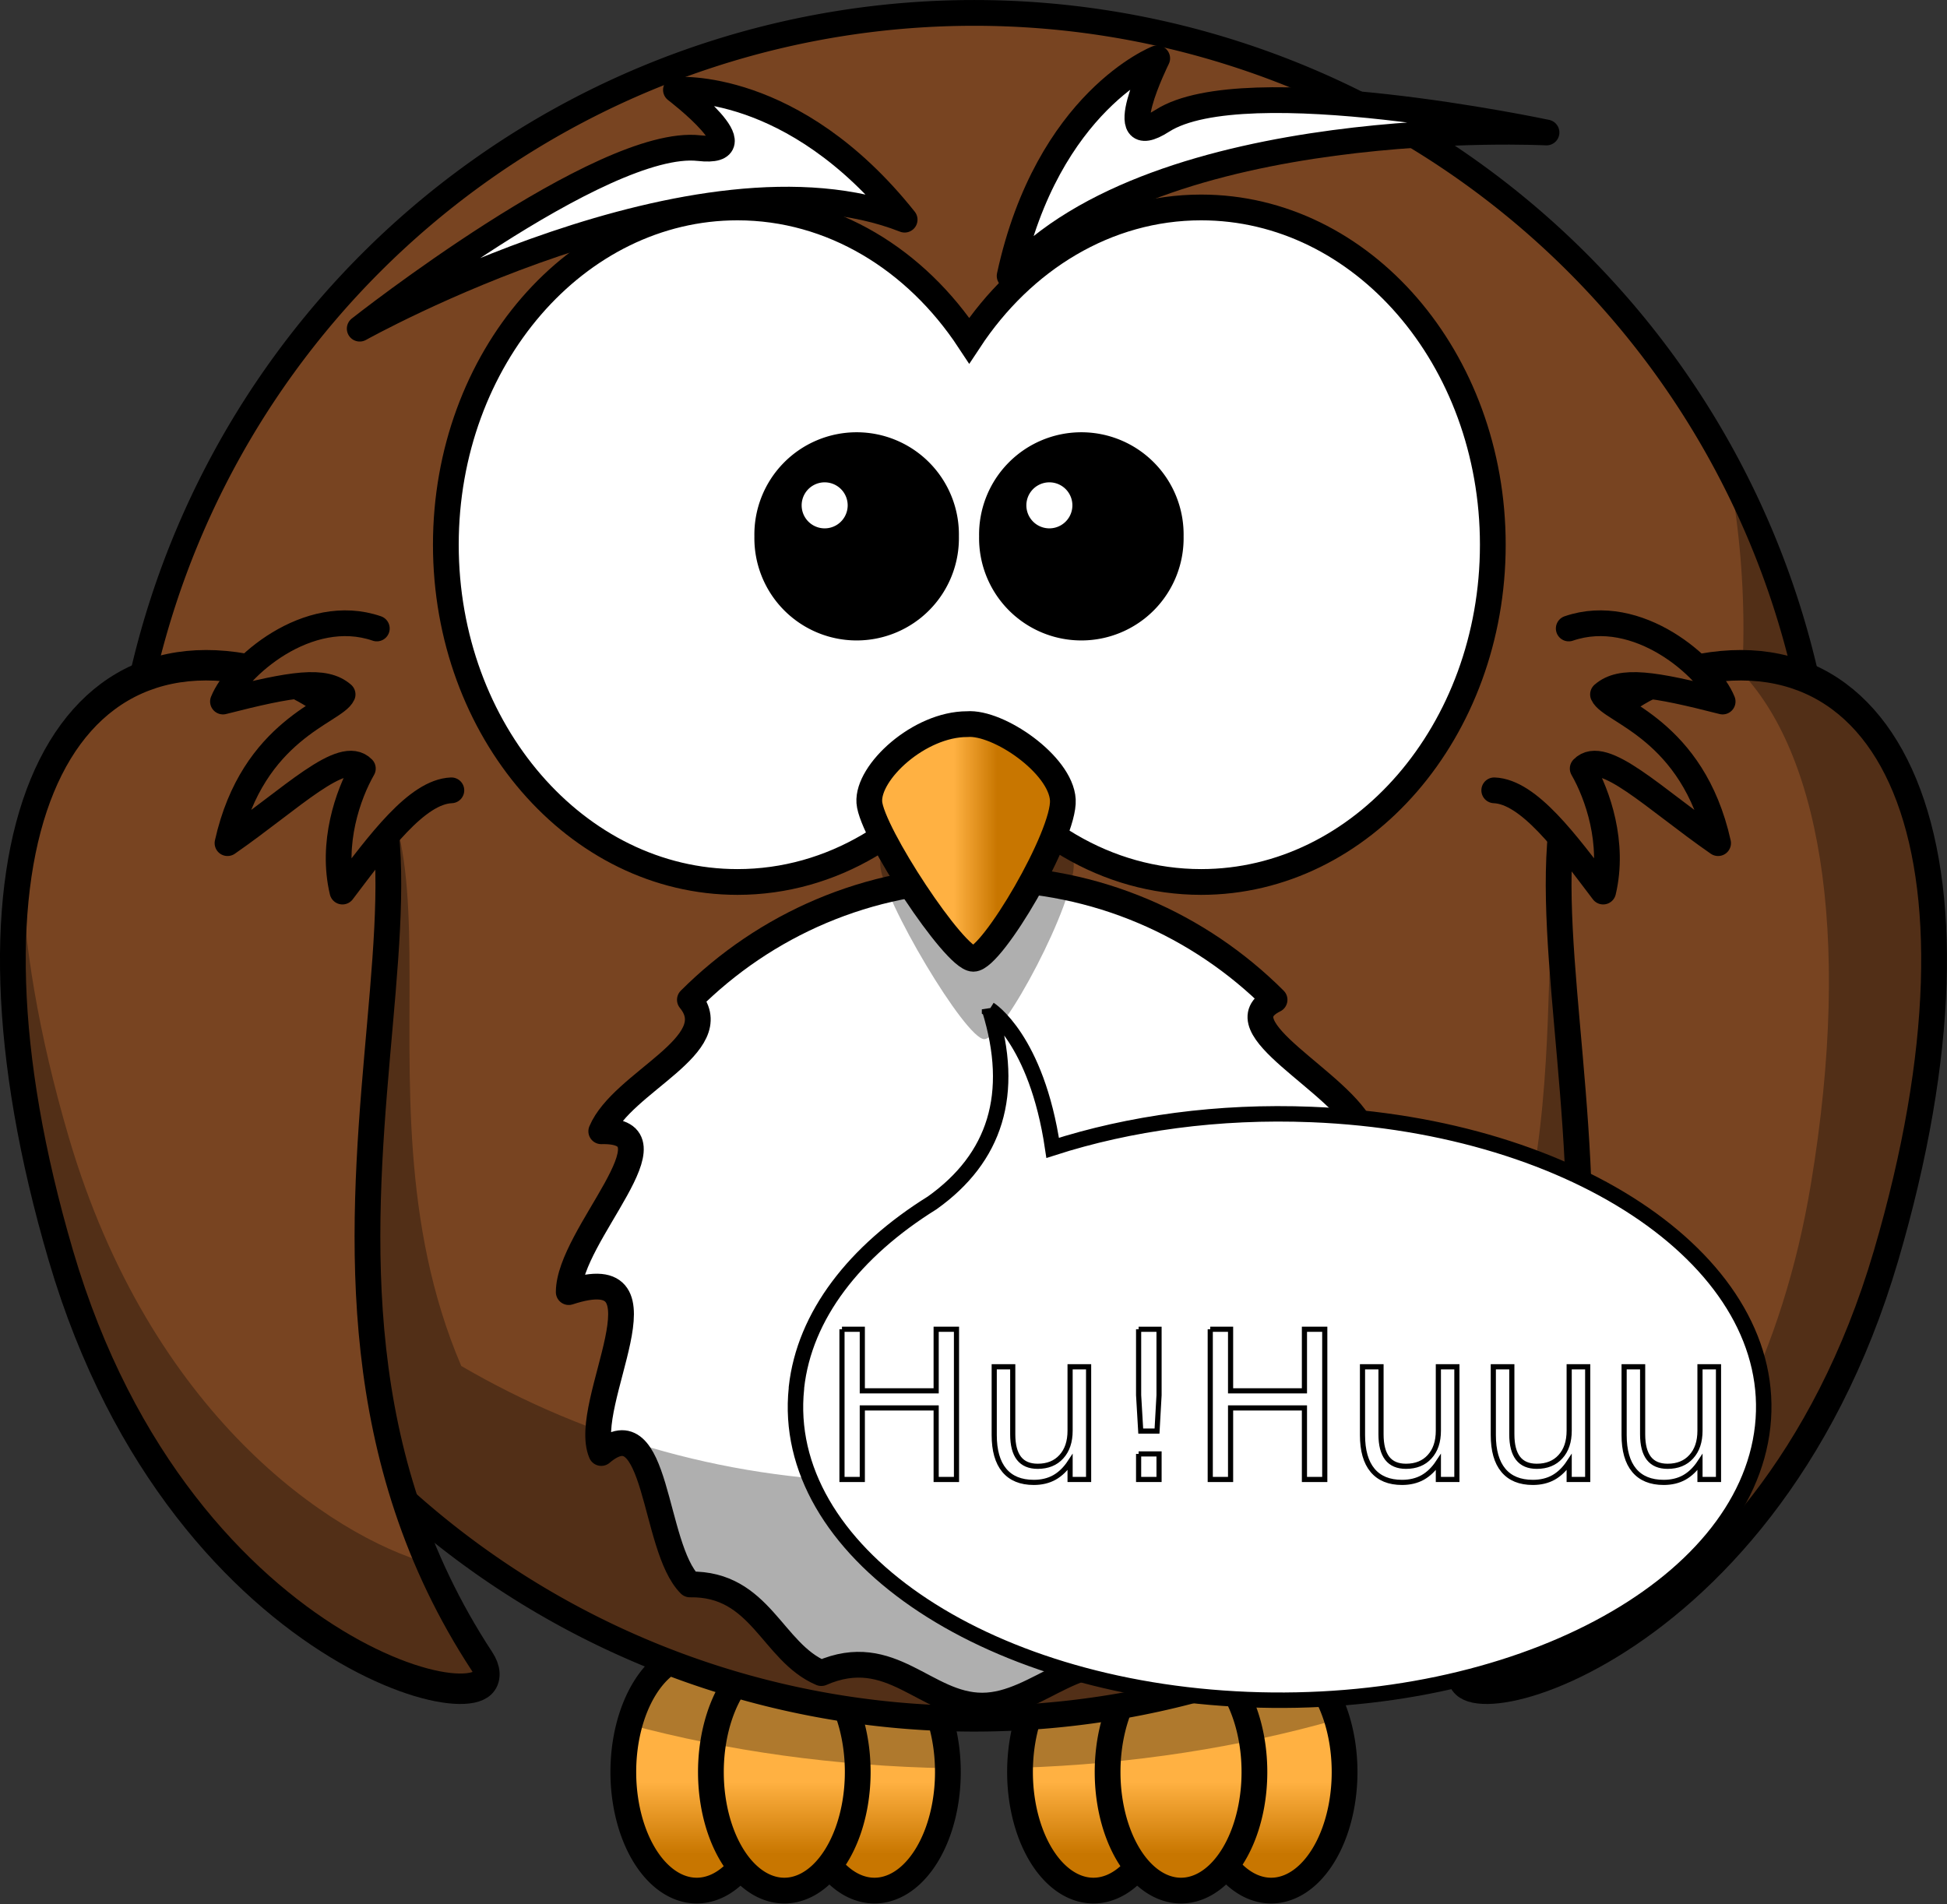 <?xml version="1.0" encoding="UTF-8" standalone="no"?>
<!-- Created with Inkscape (http://www.inkscape.org/) -->

<svg
   xmlns:dc="http://purl.org/dc/elements/1.1/"
   xmlns:cc="http://creativecommons.org/ns#"
   xmlns:rdf="http://www.w3.org/1999/02/22-rdf-syntax-ns#"
   xmlns:svg="http://www.w3.org/2000/svg"
   xmlns="http://www.w3.org/2000/svg"
   xmlns:xlink="http://www.w3.org/1999/xlink"
   xmlns:sodipodi="http://sodipodi.sourceforge.net/DTD/sodipodi-0.dtd"
   xmlns:inkscape="http://www.inkscape.org/namespaces/inkscape"
   id="svg2"
   viewBox="0 0 377.92 369.68"
   version="1.0"
   inkscape:version="0.48.4 r9939"
   width="100%"
   height="100%"
   sodipodi:docname="owl-bubble.svg">
  <rect x="0" y="0" width="377.92" height="369.68" fill="#333333" stroke="none"/>
  <sodipodi:namedview
     pagecolor="#ffffff"
     bordercolor="#666666"
     borderopacity="1"
     objecttolerance="10"
     gridtolerance="10"
     guidetolerance="10"
     inkscape:pageopacity="0"
     inkscape:pageshadow="2"
     inkscape:window-width="1280"
     inkscape:window-height="775"
     id="namedview42"
     showgrid="false"
     showguides="true"
     inkscape:guide-bbox="true"
     inkscape:zoom="0.90281974"
     inkscape:cx="-43.921022"
     inkscape:cy="241.05968"
     inkscape:window-x="0"
     inkscape:window-y="0"
     inkscape:window-maximized="1"
     inkscape:current-layer="svg2" />
  <defs
     id="defs4">
    <linearGradient
       id="linearGradient4098">
      <stop
         id="stop4100"
         style="stop-color:#ffb142"
         offset="0" />
      <stop
         id="stop4104"
         style="stop-color:#c87600"
         offset="1" />
    </linearGradient>
    <linearGradient
       id="linearGradient3211"
       y2="537.41"
       xlink:href="#linearGradient4098"
       gradientUnits="userSpaceOnUse"
       x2="359.47"
       gradientTransform="matrix(0.641,0,0,0.778,125.37,117.53)"
       y1="537.41"
       x1="346.24" />
    <linearGradient
       id="linearGradient3327"
       y2="362.28"
       xlink:href="#linearGradient4098"
       gradientUnits="userSpaceOnUse"
       x2="186.21"
       y1="354.02"
       x1="186.21" />
    <linearGradient
       id="linearGradient3329"
       y2="362.28"
       xlink:href="#linearGradient4098"
       gradientUnits="userSpaceOnUse"
       x2="195.75"
       y1="354.02"
       x1="195.75" />
    <linearGradient
       id="linearGradient3331"
       y2="362.28"
       xlink:href="#linearGradient4098"
       gradientUnits="userSpaceOnUse"
       x2="176.39"
       y1="354.02"
       x1="176.39" />
    <linearGradient
       id="linearGradient3333"
       y2="362.28"
       xlink:href="#linearGradient4098"
       gradientUnits="userSpaceOnUse"
       x2="229.44"
       y1="354.02"
       x1="229.44" />
    <linearGradient
       id="linearGradient3335"
       y2="362.28"
       xlink:href="#linearGradient4098"
       gradientUnits="userSpaceOnUse"
       x2="238.98"
       y1="354.02"
       x1="238.98" />
    <linearGradient
       id="linearGradient3337"
       y2="362.28"
       xlink:href="#linearGradient4098"
       gradientUnits="userSpaceOnUse"
       x2="219.61"
       y1="354.02"
       x1="219.61" />
    <linearGradient
       inkscape:collect="always"
       xlink:href="#linearGradient4098"
       id="linearGradient3816"
       gradientUnits="userSpaceOnUse"
       gradientTransform="matrix(0.641,0,0,0.778,-36.81,-248.67)"
       x1="346.24"
       y1="537.41"
       x2="359.47"
       y2="537.41" />
    <linearGradient
       inkscape:collect="always"
       xlink:href="#linearGradient4098"
       id="linearGradient3828"
       gradientUnits="userSpaceOnUse"
       x1="186.21"
       y1="354.02"
       x2="186.21"
       y2="362.28"
       gradientTransform="matrix(1.781,0,0,1.706,-137.689,-258.09)" />
    <linearGradient
       inkscape:collect="always"
       xlink:href="#linearGradient4098"
       id="linearGradient3831"
       gradientUnits="userSpaceOnUse"
       x1="195.75"
       y1="354.02"
       x2="195.75"
       y2="362.28"
       gradientTransform="matrix(1.781,0,0,1.706,-154.689,-258.09)" />
    <linearGradient
       inkscape:collect="always"
       xlink:href="#linearGradient4098"
       id="linearGradient3834"
       gradientUnits="userSpaceOnUse"
       x1="176.39"
       y1="354.02"
       x2="176.39"
       y2="362.28"
       gradientTransform="matrix(1.781,0,0,1.706,-120.189,-258.09)" />
    <linearGradient
       inkscape:collect="always"
       xlink:href="#linearGradient4098"
       id="linearGradient3837"
       gradientUnits="userSpaceOnUse"
       x1="229.44"
       y1="354.02"
       x2="229.44"
       y2="362.28"
       gradientTransform="matrix(1.781,0,0,1.706,-214.689,-258.09)" />
    <linearGradient
       inkscape:collect="always"
       xlink:href="#linearGradient4098"
       id="linearGradient3840"
       gradientUnits="userSpaceOnUse"
       x1="238.98"
       y1="354.02"
       x2="238.98"
       y2="362.28"
       gradientTransform="matrix(1.781,0,0,1.706,-231.689,-258.09)" />
    <linearGradient
       inkscape:collect="always"
       xlink:href="#linearGradient4098"
       id="linearGradient3843"
       gradientUnits="userSpaceOnUse"
       x1="219.61"
       y1="354.02"
       x2="219.61"
       y2="362.28"
       gradientTransform="matrix(1.781,0,0,1.706,-197.189,-258.09)" />
  </defs>
  <g
     id="g3046">
    <path
       id="path3226"
       style="fill:url(#linearGradient3843);stroke:#000000;stroke-width:5;stroke-linecap:round;stroke-linejoin:round"
       d="m 183.988,344.173 a 14.25,23.024 0 0 1 -28.499,0 14.25,23.024 0 1 1 28.499,0 z"
       inkscape:connector-curvature="0" />
    <path
       id="path3228"
       style="fill:url(#linearGradient3840);stroke:#000000;stroke-width:5;stroke-linecap:round;stroke-linejoin:round"
       d="m 149.488,344.173 a 14.25,23.024 0 0 1 -28.499,0 14.25,23.024 0 1 1 28.499,0 z"
       inkscape:connector-curvature="0" />
    <path
       id="path3230"
       style="fill:url(#linearGradient3837);stroke:#000000;stroke-width:5;stroke-linecap:round;stroke-linejoin:round"
       d="m 166.488,344.173 a 14.25,23.024 0 0 1 -28.499,0 14.25,23.024 0 1 1 28.499,0 z"
       inkscape:connector-curvature="0" />
    <path
       id="path3224"
       style="fill:url(#linearGradient3834);stroke:#000000;stroke-width:5;stroke-linecap:round;stroke-linejoin:round"
       d="m 260.988,344.173 a 14.25,23.024 0 0 1 -28.499,0 14.25,23.024 0 1 1 28.499,0 z"
       inkscape:connector-curvature="0" />
    <path
       id="path3220"
       style="fill:url(#linearGradient3831);stroke:#000000;stroke-width:5;stroke-linecap:round;stroke-linejoin:round"
       d="m 226.488,344.173 a 14.25,23.024 0 0 1 -28.499,0 14.25,23.024 0 1 1 28.499,0 z"
       inkscape:connector-curvature="0" />
    <path
       id="path3222"
       style="fill:url(#linearGradient3828);stroke:#000000;stroke-width:5;stroke-linecap:round;stroke-linejoin:round"
       d="m 243.488,344.173 a 14.25,23.024 0 0 1 -28.499,0 14.25,23.024 0 1 1 28.499,0 z"
       inkscape:connector-curvature="0" />
    <path
       id="path3250"
       style="fill:#000000;fill-opacity:0.314"
       d="m 135.25,321.12 c -5.81,0 -10.78,5.64 -13,13.69 18.97,5.08 39.81,8.04 61.72,8.44 -0.3,-12.28 -6.54,-22.12 -14.22,-22.13 -3.3,0 -6.33,1.83 -8.75,4.88 -2.42,-3.05 -5.45,-4.87 -8.75,-4.88 -3.19,0 -6.13,1.71 -8.5,4.57 -2.37,-2.86 -5.31,-4.56 -8.5,-4.57 z m 77,0 c -7.66,0 -13.89,9.8 -14.22,22.04 21.88,-0.71 42.62,-3.99 61.44,-9.35 -2.35,-7.51 -7.16,-12.68 -12.72,-12.69 -3.3,0 -6.33,1.83 -8.75,4.88 -2.42,-3.05 -5.45,-4.87 -8.75,-4.88 -3.19,0 -6.13,1.71 -8.5,4.57 -2.37,-2.86 -5.31,-4.56 -8.5,-4.57 z"
       inkscape:connector-curvature="0" />
    <path
       id="path2385"
       style="fill:#784421;stroke:#000000;stroke-width:5;stroke-linecap:round"
       d="m 354.66,168.07 a 165.565,165.565 0 0 1 -331.13,0 165.565,165.565 0 1 1 331.13,0 z"
       inkscape:connector-curvature="0" />
    <path
       id="path3167"
       style="fill:#ffffff;stroke:#000000;stroke-width:5;stroke-linecap:round;stroke-linejoin:round"
       d="m 270.914,250.825 c -26.497,-4.919 -2.244,21.635 -6.312,31.234 -16.059,-7.899 -9.939,18.257 -17.203,25.511 -13.758,-0.737 -15.912,13.146 -25.511,17.215 -11.605,-6.437 -20.161,6.312 -31.234,6.312 -11.072,0 -17.634,-12.251 -31.234,-6.312 -9.599,-4.069 -11.752,-17.441 -25.511,-17.215 -7.264,-7.253 -6.142,-34.906 -17.203,-25.511 -4.069,-9.599 14.688,-38.158 -6.312,-31.234 0,-11.072 22.247,-31.63 6.312,-31.222 4.057,-9.61 24.434,-16.75 17.203,-25.522 14.529,-14.529 34.588,-23.516 56.744,-23.516 22.156,0 42.215,8.987 56.744,23.516 -10.732,5.27 13.146,15.912 17.203,25.522 -17.929,-0.907 6.312,20.15 6.312,31.222 z"
       inkscape:connector-curvature="0" />
    <path
       id="path3211"
       style="fill:#000000;fill-opacity:0.314;fill-rule:evenodd"
       d="m 335.38,90.5 c 1.98,10.23 3.03,20.79 3.03,31.59 0,3.73 -0.14,7.43 -0.38,11.1 -3.67,-0.19 -7.58,0.02 -11.75,0.62 -35.21,7.5 -20.17,51.67 -29.34,97.88 -30.34,34.33 -74.71,55.97 -124.1,55.97 -30.37,0 -58.83,-8.21 -83.309,-22.5 -23.679,-55.45 8.076,-115.67 -33.656,-126.07 -46.11,-8.32 -63.97,34.46 -34.156,98.57 16.461,35.39 43.723,52.78 63.781,59.53 28.36,22.8 64.39,36.43 103.59,36.43 45.95,0 87.56,-18.73 117.57,-49 17.45,-8.71 36.86,-24.59 50.34,-51.15 25.21,-49.67 20.38,-87.08 -5.47,-97.44 -3.17,-16.13 -8.66,-31.44 -16.15,-45.53 z"
       inkscape:connector-curvature="0" />
    <g
       transform="matrix(1,0,0,1.182,0,-22.94)"
       id="g3861">
      <path
         inkscape:connector-curvature="0"
         d="m 322.18,131.05 c -48.11,17.3 14.16,94.14 -37.82,161.19 -9.61,12.39 57.87,2.09 81.72,-66.59 23.2,-66.78 1.13,-107.54 -43.9,-94.6 z"
         style="fill:#784421;fill-rule:evenodd;stroke:#000000;stroke-width:5"
         id="path3800" />
      <path
         inkscape:connector-curvature="0"
         d="m 337.94,128.66 c -0.42,0 -0.83,0.02 -1.25,0.03 16.21,13.06 23.07,43.29 14.78,85.34 -11.02,55.9 -53.58,80.01 -67.72,81.28 4.59,6.53 60.97,-8.12 82.34,-69.65 20.3,-58.44 5.92,-96.95 -28.15,-97 z"
         style="fill:#000000;fill-opacity:0.314;fill-rule:evenodd"
         id="path3200" />
    </g>
    <path
       id="path2413"
       style="fill:#784421;fill-rule:evenodd;stroke:#000000;stroke-width:5;stroke-linecap:round;stroke-linejoin:round"
       d="m 304.5,122 c 13.39,-4.61 27.22,7.58 29.87,14.18 -13.51,-3.45 -19.72,-4.43 -23.22,-1.38 1.51,3.37 17.41,6.74 22.34,28.87 -12.43,-8.62 -22.31,-18.58 -26.28,-14.48 2.89,5.03 6.2,14.49 3.97,23.88 -7.14,-9.43 -14.44,-19.38 -21.14,-19.65"
       inkscape:connector-curvature="0" />
    <path
       id="path2387"
       style="fill:#ffffff;stroke:#000000;stroke-width:5;stroke-linecap:round"
       d="m 143.14,40.27 c -31.23,0 -56.6,29.33 -56.6,65.47 0,36.14 25.37,65.47 56.6,65.47 18.36,0 34.65,-10.14 44.99,-25.83 10.34,15.7 26.66,25.83 45.02,25.83 31.24,0 56.61,-29.33 56.61,-65.47 0,-36.14 -25.37,-65.47 -56.61,-65.47 -18.36,0 -34.68,10.13 -45.02,25.83 C 177.79,50.41 161.5,40.27 143.14,40.27 z"
       inkscape:connector-curvature="0" />
    <path
       id="path3407"
       style="fill:#000000;fill-opacity:0.314;fill-rule:evenodd"
       d="m 189.84,151.17 c -9.29,0 -19.38,10.33 -18.98,16.85 0.41,6.53 16.56,33.7 20.19,33.7 3.64,0 17.77,-26.63 17.37,-34.24 -0.41,-7.61 -12.52,-16.85 -18.58,-16.31 z"
       inkscape:connector-curvature="0" />
    <path
       id="path2391"
       style="fill:url(#linearGradient3816);fill-rule:evenodd;stroke:#000000;stroke-width:5"
       d="m 187.72,140.57 c -9.29,0 -19.38,9.3 -18.98,15.18 0.4,5.88 16.56,30.37 20.19,30.37 3.64,0 17.77,-24 17.37,-30.86 -0.41,-6.86 -12.52,-15.18 -18.58,-14.69 z"
       inkscape:connector-curvature="0" />
    <g
       transform="matrix(1,0,0,1.182,0,-22.94)"
       id="g3857">
      <path
         inkscape:connector-curvature="0"
         d="m 55.74,131.05 c 48.11,17.3 -14.17,94.14 37.81,161.19 9.61,12.39 -57.86,2.09 -81.72,-66.59 -23.2,-66.78 -1.13,-107.54 43.91,-94.6 z"
         style="fill:#784421;fill-rule:evenodd;stroke:#000000;stroke-width:5"
         id="path3169" />
      <path
         inkscape:connector-curvature="0"
         d="m 4.062,160.84 c -3.452,16.51 -1.298,38.68 7.782,64.82 23.855,68.67 91.326,78.98 81.718,66.59 -4.108,-5.3 -7.52,-10.67 -10.312,-16.06 C 64.298,271.65 29.202,251.81 13.344,206.16 7.464,189.23 4.49,173.98 4.062,160.84 z m 71.282,6.35 c -0.883,8.53 -1.856,17.61 -2.282,27.12 0.994,-9.79 2.08,-18.94 2.282,-27.12 z"
         style="fill:#000000;fill-opacity:0.314;fill-rule:evenodd"
         id="path3205" />
    </g>
    <path
       id="path3193"
       style="fill:#784421;fill-rule:evenodd;stroke:#000000;stroke-width:5;stroke-linecap:round;stroke-linejoin:round"
       d="m 73.14,122 c -13.39,-4.61 -27.22,7.58 -29.86,14.18 13.51,-3.45 19.72,-4.43 23.22,-1.38 -1.51,3.37 -17.41,6.74 -22.34,28.87 12.43,-8.62 22.3,-18.58 26.27,-14.48 -2.88,5.03 -6.2,14.49 -3.96,23.88 7.14,-9.43 14.44,-19.38 21.14,-19.65"
       inkscape:connector-curvature="0" />
    <path
       id="path3283"
       style="fill:#ffffff;fill-rule:evenodd;stroke:#000000;stroke-width:5;stroke-linejoin:round"
       d="m 195.974,53.559 c 7.386,-34.001 28.645,-42.239 28.645,-42.239 0,0 -9.288,18.716 0.989,12.126 15.917,-10.204 74.576,2.273 74.576,2.273 0,0 -75.449,-3.854 -104.21,27.839 z"
       inkscape:connector-curvature="0" />
    <path
       id="path3285"
       style="fill:#ffffff;fill-rule:evenodd;stroke:#000000;stroke-width:5;stroke-linejoin:round"
       d="m 175.592,42.64 c -21.672,-27.22 -44.391,-25.195 -44.391,-25.195 0,0 16.622,12.67 4.49,11.309 -18.789,-2.106 -65.868,35.046 -65.868,35.046 0,0 65.942,-36.847 105.769,-21.159 z"
       inkscape:connector-curvature="0" />
    <g
       transform="translate(14.938,6)"
       id="g3038">
      <g
         id="g3849"
         transform="matrix(1.051,0,0,1.051,-25.385,-17.655)">
        <path
           id="path2411"
           style="fill:#000000;stroke:#000000;stroke-width:5;stroke-linecap:round"
           d="m 184.533,110.155 a 16.387,16.387 0 1 1 -32.767,0 16.387,16.387 0 1 1 32.767,0 z"
           inkscape:connector-curvature="0" />
        <path
           id="path3341"
           style="fill:#ffffff"
           d="m 166.494,104.428 a 4.25,4.25 0 0 1 -8.5,0 4.25,4.25 0 1 1 8.5,0 z"
           inkscape:connector-curvature="0" />
      </g>
      <g
         id="g3845"
         transform="matrix(1.051,0,0,1.051,-25.385,-17.655)">
        <path
           id="path3301"
           style="fill:#000000;stroke:#000000;stroke-width:5;stroke-linecap:round"
           d="m 226.033,110.155 a 16.387,16.387 0 1 1 -32.767,0 16.387,16.387 0 1 1 32.767,0 z"
           inkscape:connector-curvature="0" />
        <path
           id="path3343"
           style="fill:#ffffff"
           d="m 207.994,104.428 a 4.25,4.25 0 0 1 -8.5,0 4.25,4.25 0 1 1 8.5,0 z"
           inkscape:connector-curvature="0" />
      </g>
    </g>
  </g>
  <g
     transform="matrix(1.308,0,0,1.552,-130.058,46.956)"
     id="g3051"
     style="fill:#ffffff;stroke:#000000;stroke-width:0.565" />
  <g
     id="g3855">
    <path
       sodipodi:nodetypes="ccccssscc"
       inkscape:connector-curvature="0"
       id="path4443"
       d="m 192.076,195.931 c 5.094,16.453 1.107,28.857 -11.144,37.577 -15.003,9.348 -24.798,21.813 -26.34,35.839 l 0,0.168 c -3.266,31.3 35.871,58.321 87.547,60.404 51.8,2.088 96.551,-21.633 100,-53.001 3.449,-31.368 -35.747,-58.484 -87.547,-60.572 -18.111,-0.73 -35.334,1.672 -50.264,6.478 -3.144,-21.208 -12.252,-26.892 -12.252,-26.892 z"
       style="fill:#ffffff;fill-opacity:1;stroke:#000000;stroke-width:3;stroke-miterlimit:4;stroke-opacity:1;stroke-dasharray:none" />
    <g
       id="flowRoot3063"
       style="font-size:40px;font-style:normal;font-variant:normal;font-weight:normal;font-stretch:normal;text-align:center;line-height:125%;letter-spacing:0px;word-spacing:0px;writing-mode:lr-tb;text-anchor:middle;fill:#ffffff;fill-opacity:1;stroke:#000000;font-family:Sans;-inkscape-font-specification:Sans"
       transform="translate(-7.737,-0.174)">
      <path
         inkscape:connector-curvature="0"
         id="path3072"
         d="m 171.168,258.21 3.945,0 0,11.953 14.336,0 0,-11.953 3.945,0 0,29.16 -3.945,0 0,-13.887 -14.336,0 0,13.887 -3.945,0 0,-29.16" />
      <path
         inkscape:connector-curvature="0"
         id="path3074"
         d="m 200.719,278.737 0,-13.242 3.594,0 0,13.105 c -1e-5,2.07 0.404,3.626 1.211,4.668 0.807,1.029 2.018,1.543 3.633,1.543 1.94,10e-6 3.47,-0.618 4.59,-1.855 1.133,-1.237 1.699,-2.923 1.699,-5.059 l 0,-12.402 3.594,0 0,21.875 -3.594,0 0,-3.359 c -0.872,1.328 -1.888,2.318 -3.047,2.969 -1.146,0.638 -2.48,0.957 -4.004,0.957 -2.513,0 -4.421,-0.781 -5.723,-2.344 -1.302,-1.562 -1.953,-3.848 -1.953,-6.855 m 9.043,-13.77 0,0" />
      <path
         inkscape:connector-curvature="0"
         id="path3076"
         d="m 228.746,282.409 3.965,0 0,4.961 -3.965,0 0,-4.961 m 0,-24.199 3.965,0 0,12.793 -0.391,6.973 -3.164,0 -0.41,-6.973 0,-12.793" />
      <path
         inkscape:connector-curvature="0"
         id="path3078"
         d="m 242.652,258.21 3.945,0 0,11.953 14.336,0 0,-11.953 3.945,0 0,29.16 -3.945,0 0,-13.887 -14.336,0 0,13.887 -3.945,0 0,-29.16" />
      <path
         inkscape:connector-curvature="0"
         id="path3080"
         d="m 272.203,278.737 0,-13.242 3.594,0 0,13.105 c 0,2.07 0.404,3.626 1.211,4.668 0.807,1.029 2.018,1.543 3.633,1.543 1.94,10e-6 3.47,-0.618 4.59,-1.855 1.133,-1.237 1.699,-2.923 1.699,-5.059 l 0,-12.402 3.594,0 0,21.875 -3.594,0 0,-3.359 c -0.872,1.328 -1.888,2.318 -3.047,2.969 -1.146,0.638 -2.48,0.957 -4.004,0.957 -2.513,0 -4.421,-0.781 -5.723,-2.344 -1.302,-1.562 -1.953,-3.848 -1.953,-6.855 m 9.043,-13.77 0,0" />
      <path
         inkscape:connector-curvature="0"
         id="path3082"
         d="m 297.594,278.737 0,-13.242 3.594,0 0,13.105 c -10e-6,2.07 0.404,3.626 1.211,4.668 0.807,1.029 2.018,1.543 3.633,1.543 1.94,10e-6 3.47,-0.618 4.59,-1.855 1.133,-1.237 1.699,-2.923 1.699,-5.059 l 0,-12.402 3.594,0 0,21.875 -3.594,0 0,-3.359 c -0.872,1.328 -1.888,2.318 -3.047,2.969 -1.146,0.638 -2.48,0.957 -4.004,0.957 -2.513,0 -4.421,-0.781 -5.723,-2.344 -1.302,-1.562 -1.953,-3.848 -1.953,-6.855 m 9.043,-13.77 0,0" />
      <path
         inkscape:connector-curvature="0"
         id="path3084"
         d="m 322.984,278.737 0,-13.242 3.594,0 0,13.105 c 0,2.07 0.404,3.626 1.211,4.668 0.807,1.029 2.018,1.543 3.633,1.543 1.94,10e-6 3.47,-0.618 4.59,-1.855 1.133,-1.237 1.699,-2.923 1.699,-5.059 l 0,-12.402 3.594,0 0,21.875 -3.594,0 0,-3.359 c -0.872,1.328 -1.888,2.318 -3.047,2.969 -1.146,0.638 -2.48,0.957 -4.004,0.957 -2.513,0 -4.421,-0.781 -5.723,-2.344 -1.302,-1.562 -1.953,-3.848 -1.953,-6.855 m 9.043,-13.77 0,0" />
    </g>
  </g>
</svg>
